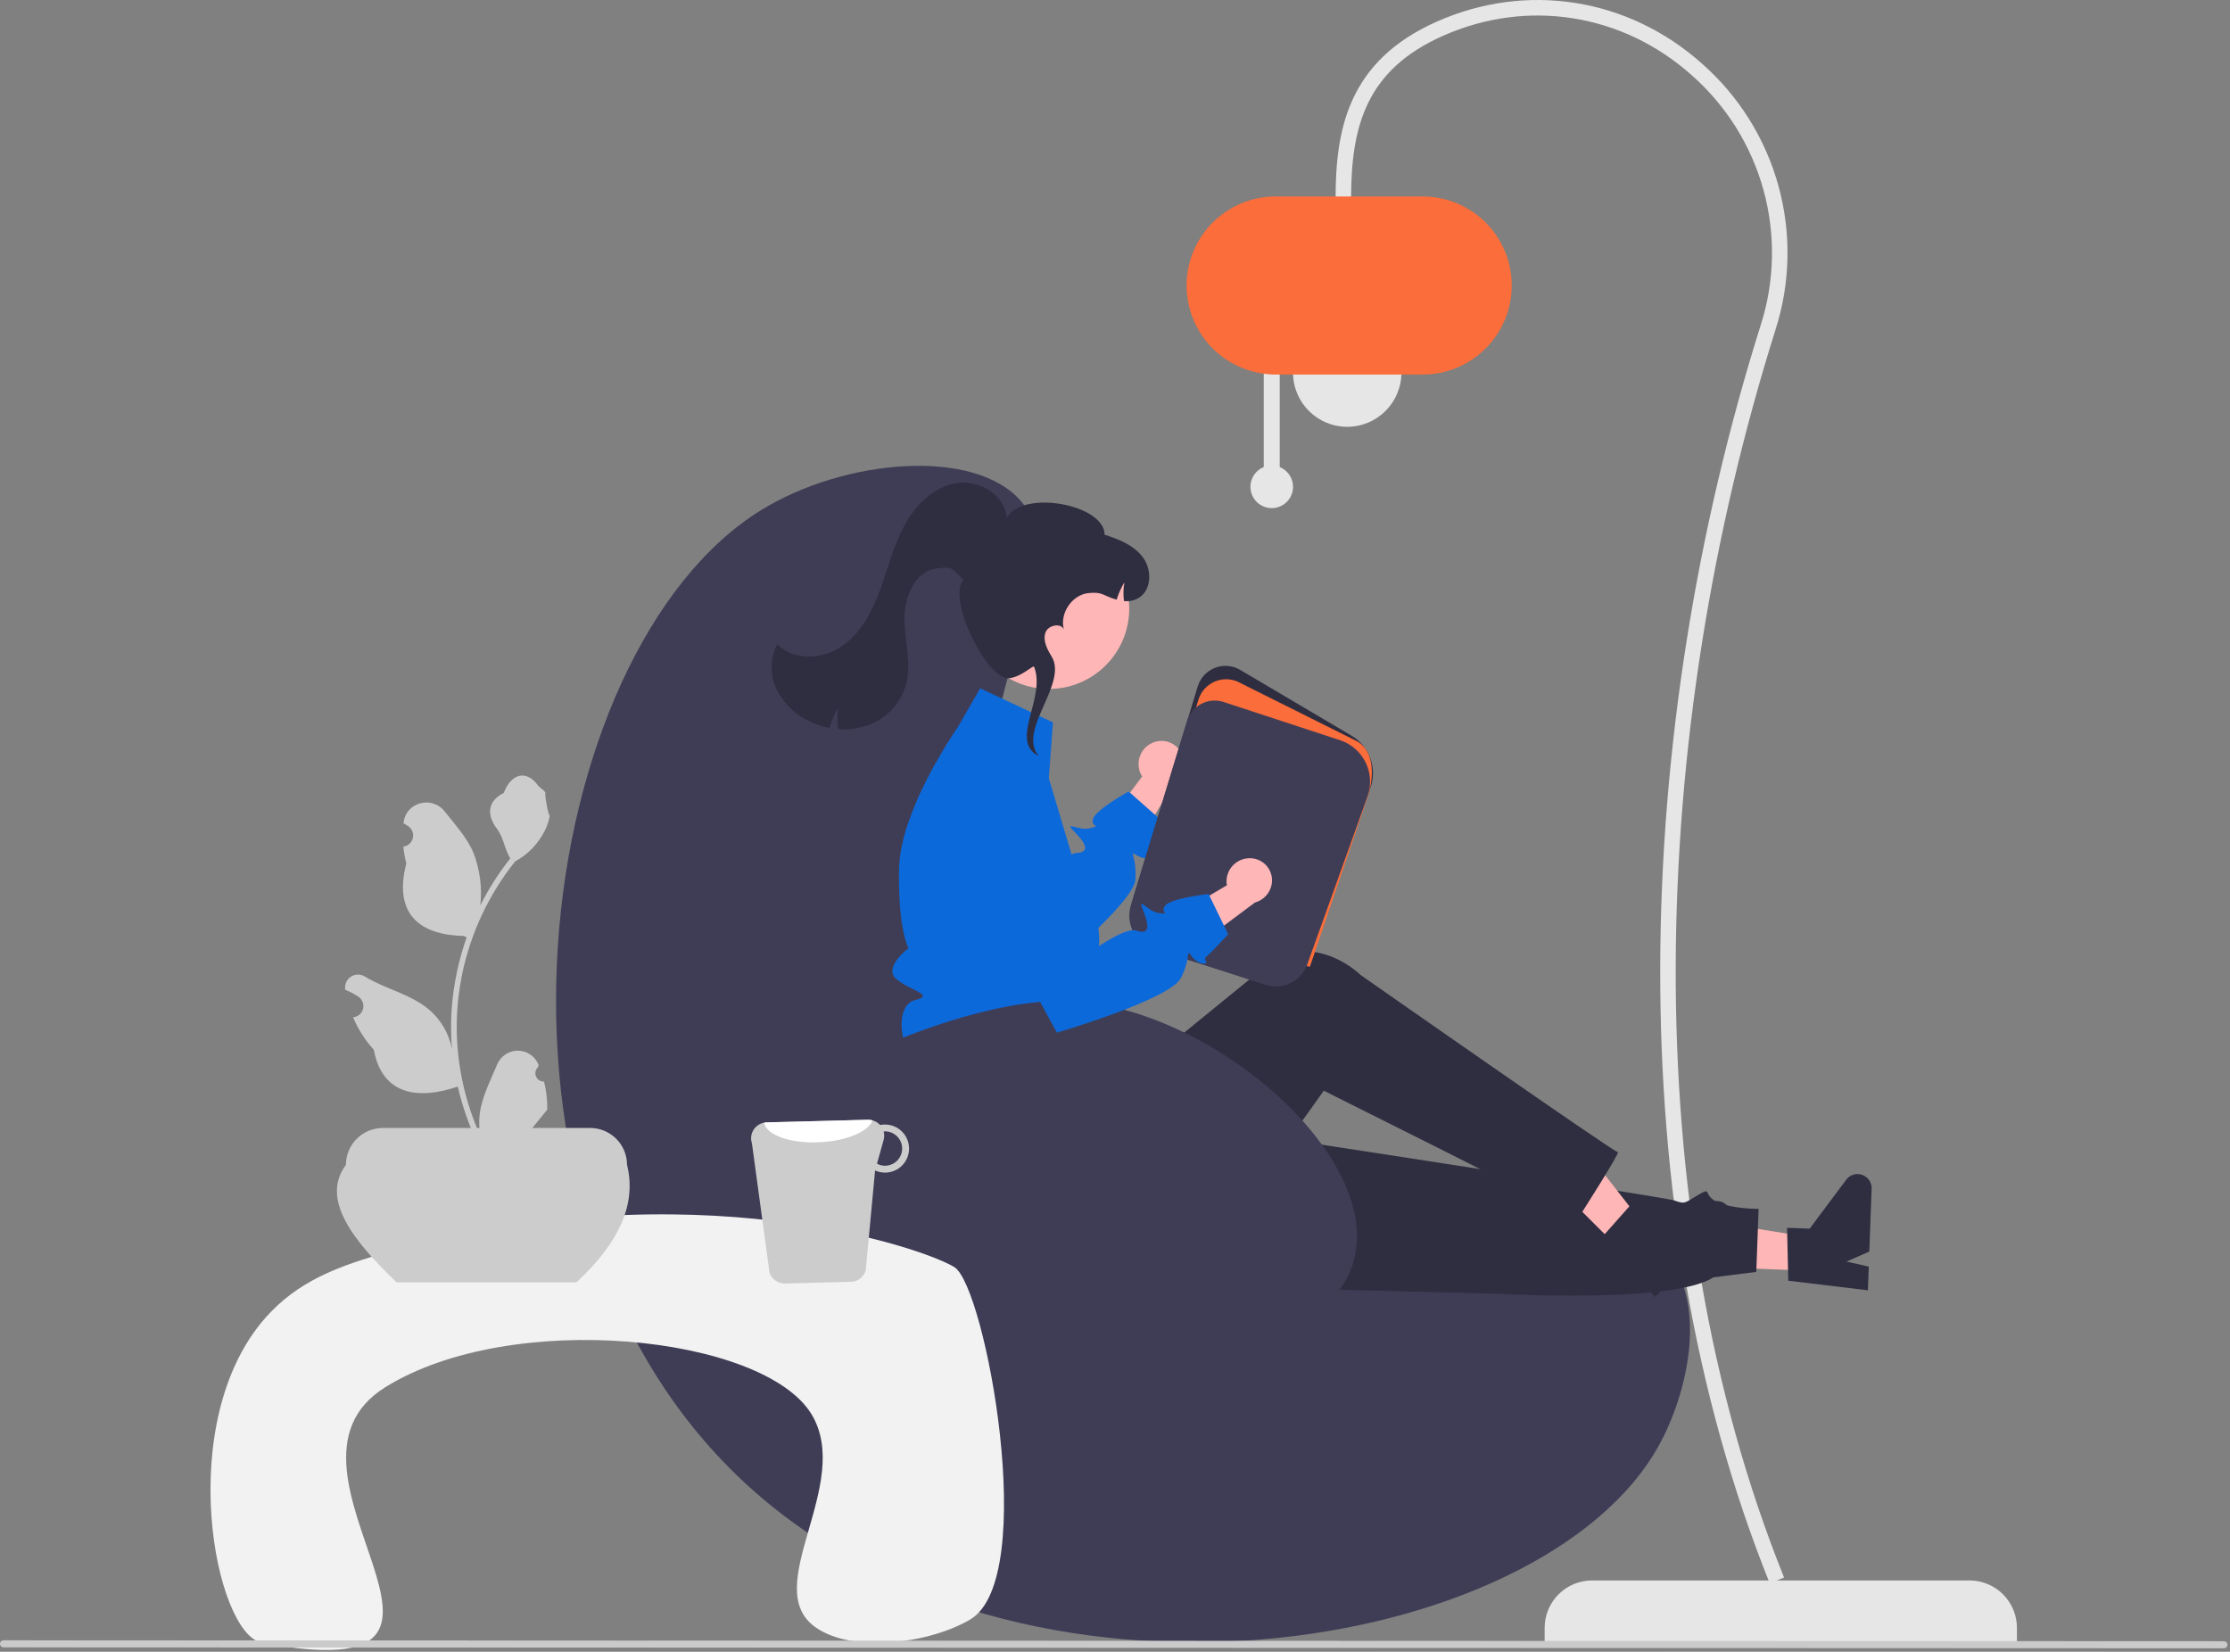 <svg width="752" height="557" viewBox="0 0 752 557" fill="none" xmlns="http://www.w3.org/2000/svg">
<rect x="0" y="0" width="752" height="557" fill="#808080" stroke="none"/>
<g clip-path="url(#clip0_624_156)">
<path d="M680.15 553.838H520.885V548.95C520.885 544.707 522.57 540.637 525.571 537.637C528.572 534.636 532.641 532.95 536.885 532.95H664.15C668.394 532.95 672.464 534.636 675.464 537.637C678.465 540.637 680.15 544.707 680.15 548.95V553.838Z" fill="#E6E6E6"/>
<path d="M596.791 533.925L601.634 531.975C550.957 406.186 555.839 247.493 598.678 111.362C603.767 95.589 604.134 78.673 599.734 62.694C595.334 46.716 586.359 32.372 573.914 21.428C549.049 -0.761 514.769 -6.167 484.447 7.319C454.516 20.633 450.391 43.824 450.391 66.903H455.612C455.612 42.268 460.877 23.519 486.569 12.091C514.988 -0.548 547.124 4.521 570.436 25.324C582.126 35.603 590.556 49.076 594.689 64.083C598.821 79.091 598.477 94.98 593.697 109.794C550.364 247.496 545.768 407.28 596.791 533.925Z" fill="#E6E6E6"/>
<path d="M454.307 143.924C464.4 143.924 472.583 135.742 472.583 125.648C472.583 115.554 464.4 107.372 454.307 107.372C444.213 107.372 436.03 115.554 436.03 125.648C436.03 135.742 444.213 143.924 454.307 143.924Z" fill="#E6E6E6"/>
<path d="M426.159 157.509V122.88H431.544V157.509C433.088 158.134 434.367 159.276 435.162 160.741C435.956 162.205 436.217 163.9 435.899 165.536C435.58 167.171 434.703 168.645 433.418 169.705C432.132 170.764 430.518 171.344 428.851 171.344C427.185 171.344 425.571 170.764 424.285 169.705C423 168.645 422.122 167.171 421.804 165.536C421.486 163.9 421.746 162.205 422.541 160.741C423.335 159.276 424.615 158.134 426.159 157.509Z" fill="#E6E6E6"/>
<path d="M400.13 96.275C400.139 88.314 403.305 80.683 408.934 75.054C414.563 69.425 422.195 66.259 430.155 66.249H479.763C487.726 66.249 495.363 69.413 500.994 75.044C506.625 80.675 509.788 88.312 509.788 96.275C509.788 104.238 506.625 111.875 500.994 117.506C495.363 123.137 487.726 126.301 479.763 126.301H430.155C422.195 126.291 414.563 123.125 408.934 117.496C403.305 111.867 400.139 104.235 400.13 96.275Z" fill="#FB6D3A"/>
<path d="M330.235 282.212C335.216 218.489 360.682 188.128 344.376 169.089C328.756 150.851 284.759 154.619 256.504 172.119C180.291 219.321 152.37 407.451 250.443 499.368C343.638 586.711 520.26 558.737 559.512 487.247C568.67 470.567 575.946 441.325 562.542 423.616C529.263 379.648 408.271 459.285 354.476 409.475C322.596 379.956 327.502 317.183 330.235 282.212Z" fill="#3F3D56"/>
<path d="M388.493 250.554C386.642 251.406 385.196 252.946 384.464 254.847C383.731 256.748 383.769 258.86 384.569 260.734C384.738 261.112 384.938 261.476 385.167 261.821L368.809 283.663L376.971 295.863L396.145 263.52C397.503 262.46 398.473 260.981 398.902 259.313C399.331 257.644 399.196 255.881 398.518 254.297C398.123 253.4 397.556 252.589 396.848 251.911C396.14 251.233 395.305 250.701 394.392 250.345C393.478 249.99 392.504 249.818 391.524 249.839C390.543 249.86 389.577 250.074 388.68 250.469C388.617 250.497 388.555 250.525 388.493 250.554Z" fill="#FFB6B6"/>
<path d="M388.48 288.212C389.55 289.162 386.581 290.334 383.44 288.485C382.541 287.95 382.157 287.728 382.056 287.869C381.803 288.223 383.278 290.828 382.884 296.616C382.642 300.07 376.905 306.565 370.39 312.898C361.583 321.463 351.341 329.725 351.341 329.725L347.745 326.846L310.041 296.616L303.678 287.808C304.26 284.33 305.135 280.908 306.294 277.577C307.889 272.966 309.785 268.465 311.97 264.103C313.142 261.73 314.344 259.467 315.495 257.386L335.696 279.647L352.624 298.293C352.624 298.293 357.553 290.354 361.37 288.192C361.857 287.881 362.411 287.691 362.987 287.637C366.845 287.455 367.077 285.354 362.603 280.779C358.128 276.203 363.774 280.476 367.754 279.243C371.733 278.011 367.754 279.244 368.592 276.163C369.431 273.082 380.591 266.901 380.591 266.901L381.056 267.315L389.49 274.759L391.904 276.89C391.904 276.89 389.267 284.122 388.54 285.647C387.813 287.172 387.419 287.253 388.48 288.212Z" fill="#0C69DA"/>
<path d="M610.804 428.521L611.215 417.38L568.439 410.493L567.832 426.935L610.804 428.521Z" fill="#FFB6B6"/>
<path d="M603.039 431.875L602.634 414.037L610.26 414.319L622.571 397.828C623.179 397.014 624.031 396.415 625.003 396.119C625.976 395.823 627.017 395.846 627.976 396.184C628.934 396.522 629.76 397.158 630.331 397.998C630.903 398.838 631.191 399.84 631.154 400.855L630.372 422.045L622.694 425.419L630.185 427.124L629.89 435.113L603.039 431.875Z" fill="#2F2E41"/>
<path d="M370.055 432.858L505.543 436.294C505.543 436.294 564.051 439.673 577.779 430.743L592.255 428.915L593.039 407.652C593.039 407.652 584.187 407.717 579.098 405.346C574.008 402.974 577.545 400.073 572.693 402.926C567.84 405.779 568.353 406.122 564.601 404.811C560.85 403.5 388.806 377.276 388.806 377.276L370.055 432.858Z" fill="#2F2E41"/>
<path d="M548.592 423.631L556.471 415.744L529.796 381.601L518.168 393.243L548.592 423.631Z" fill="#FFB6B6"/>
<path d="M540.618 416.769L552.453 403.417L557.852 408.809L578.093 405.093C579.092 404.91 580.124 405.05 581.038 405.495C581.953 405.939 582.701 406.664 583.173 407.564C583.646 408.464 583.819 409.491 583.667 410.496C583.514 411.501 583.044 412.431 582.326 413.15L567.341 428.153L559.418 425.404L563.75 431.748L558.1 437.405L540.618 416.769Z" fill="#2F2E41"/>
<path d="M316.601 358.656L317.948 389.967C319.533 426.826 360.126 449.135 391.602 429.89C392.182 429.535 392.764 429.168 393.348 428.788C393.348 428.788 405.281 425.583 404.919 420.508C404.556 415.433 407.471 412.963 410.051 414.347C412.631 415.731 446.408 367.795 446.408 367.795C446.408 367.795 516.586 402.801 532.068 411.042C532.068 411.042 546.624 388.283 545.569 388.521C544.514 388.76 458.75 328.733 458.75 328.733C458.75 328.733 444.778 314.593 427.447 323.929C427.086 325.3 427.394 325.348 427.394 325.348L370.141 372L362.052 356.637L316.601 358.656Z" fill="#2F2E41"/>
<path d="M370.582 319.513C370.473 320.96 370.267 322.397 369.966 323.816C369.553 325.87 368.889 327.865 367.986 329.755C367.986 329.755 367.986 331.866 363.946 338.936C359.906 346.006 364.956 342.976 367.986 348.228C371.016 353.47 367.986 351.056 364.623 354.43C363.654 355.412 362.967 356.635 362.631 357.972C362.295 359.31 362.324 360.713 362.714 362.035C362.714 362.035 319.323 362.066 311.243 359.036C303.163 356.006 301.324 338.936 308.566 337.249C315.798 335.563 306.375 333.886 302.122 329.997C297.87 326.109 306.374 319.746 306.374 319.746C306.374 319.746 302.87 313.696 303.163 293.384C303.204 291.516 303.376 289.653 303.678 287.809C304.26 284.331 305.135 280.908 306.294 277.577C307.889 272.966 309.785 268.466 311.97 264.103C313.142 261.73 314.344 259.467 315.495 257.387C315.677 257.063 315.848 256.75 316.03 256.437C318.222 252.559 320.222 249.387 321.545 247.357C322.565 245.781 323.181 244.893 323.181 244.893L330.534 232.106L355.078 243.61L353.684 262.427L357.916 276.617L359.865 283.152L361.37 288.192L363.694 296C363.694 296 363.057 296.03 363.815 297.07C367.303 301.709 369.565 307.153 370.39 312.898C370.681 315.09 370.745 317.307 370.582 319.513Z" fill="#0C69DA"/>
<path d="M441.462 321.541L441.001 321.392L382.257 302.476L403.904 231.459C404.335 230.045 405.081 228.747 406.087 227.663C407.092 226.579 408.331 225.738 409.709 225.202C411.087 224.667 412.568 224.451 414.042 224.571C415.515 224.692 416.943 225.145 418.215 225.897L455.755 248.076C458.727 249.83 460.988 252.572 462.143 255.823C463.298 259.075 463.273 262.629 462.074 265.864L441.462 321.541Z" fill="#2F2E41"/>
<path d="M441.7 326.056L382.483 306.987L404.13 235.97C404.561 234.556 405.308 233.258 406.313 232.174C407.319 231.091 408.557 230.249 409.935 229.714C411.313 229.178 412.795 228.962 414.269 229.083C415.742 229.203 417.169 229.656 418.442 230.408L457.774 250.046C463.683 253.536 463.545 262.569 460.801 269.981L441.7 326.056Z" fill="#FB6D3A"/>
<path d="M435.772 331.196C434.408 331.965 432.899 332.443 431.341 332.598C429.783 332.753 428.21 332.582 426.722 332.096L388.872 319.907C385.968 318.958 383.55 316.912 382.135 314.204C380.719 311.497 380.419 308.343 381.297 305.417L400.273 243.162C400.652 241.919 401.276 240.763 402.108 239.763C402.939 238.764 403.962 237.941 405.116 237.341C406.27 236.742 407.532 236.38 408.828 236.275C410.124 236.17 411.428 236.325 412.664 236.731L451.888 249.61C453.757 250.224 455.484 251.205 456.967 252.498C458.45 253.79 459.659 255.366 460.523 257.133C461.387 258.901 461.887 260.823 461.995 262.787C462.104 264.751 461.817 266.717 461.153 268.569L440.864 325.134C439.953 327.702 438.144 329.855 435.772 331.196Z" fill="#3F3D56"/>
<path d="M353.691 232.324C368.664 232.324 380.801 220.186 380.801 205.214C380.801 190.241 368.664 178.104 353.691 178.104C338.719 178.104 326.581 190.241 326.581 205.214C326.581 220.186 338.719 232.324 353.691 232.324Z" fill="#FFB6B6"/>
<path d="M262.017 232.732C264.505 237.555 268.584 241.368 273.563 243.526C275.55 244.431 277.639 245.092 279.785 245.495C280.391 243.09 281.362 240.791 282.664 238.679C282.23 241.059 282.23 243.498 282.664 245.879C285.933 246.146 289.222 245.738 292.327 244.679C295.376 243.642 298.141 241.909 300.404 239.617C302.666 237.325 304.363 234.537 305.361 231.475C307.52 224.289 305.194 216.614 305.011 209.113C304.822 201.611 308.384 192.639 315.831 191.711C321.502 191.003 320.801 191.553 324.876 195.559C319.176 201.891 333.072 229.936 340.529 228.697C344.745 227.996 347.847 224.649 348.681 224.765C352.95 235.221 340.107 250.051 350.293 254.919L349.538 253.919C344.206 245.111 359.983 230.233 354.651 221.425C353.164 218.961 351.619 216.072 352.538 213.346C353.411 210.754 357.832 209.934 358.764 212.293C357.248 206.887 361.481 200.541 367.102 199.989C372.096 199.496 371.808 200.92 376.569 202.218C377.178 200.167 378.055 198.205 379.177 196.384C378.797 198.462 378.75 200.587 379.038 202.68C380.756 202.885 382.493 202.517 383.98 201.634C388.377 198.998 388.508 192.194 385.487 188.053C382.461 183.911 377.392 181.866 372.502 180.318C372.457 169.977 344.63 165.026 339.513 174.641C338.986 166.856 330.062 161.612 322.375 162.934C314.687 164.257 308.622 170.421 304.925 177.291C301.228 184.157 299.393 191.844 296.686 199.156C293.98 206.469 290.111 213.76 283.631 218.099C277.151 222.432 267.521 222.826 262.111 217.209C260.877 219.608 260.226 222.263 260.209 224.96C260.193 227.657 260.812 230.319 262.017 232.732Z" fill="#2F2E41"/>
<path d="M289.834 356.705C290.395 356.256 291.004 355.871 291.649 355.556C302.026 350.391 334.294 336.986 359.526 337.536C408.074 338.594 469.858 392.173 455.479 428.153C444.537 455.531 390.142 471.107 350.436 458.649C294.81 441.196 272.854 370.244 289.834 356.705Z" fill="#3F3D56"/>
<path d="M88.291 553.941C72.428 550.948 58.386 479.48 89.597 444.282C100.29 432.223 113.629 426.974 131.371 422.09C233.493 393.975 311.383 420.769 321.85 427.311C332.293 433.839 350.602 532.187 327.19 546.108C314.017 553.941 287.908 557.857 274.972 548.719C255.937 535.273 287.887 500.395 273.666 476.919C257.529 450.278 172.551 441.304 129.948 467.781C84.494 496.028 178.25 570.912 88.291 553.941Z" fill="#F2F2F2"/>
<path d="M194.353 432.43H133.749C118.788 418.092 108.091 404.274 116.655 392.804C116.655 389.507 117.965 386.345 120.296 384.014C122.628 381.682 125.79 380.373 129.087 380.373H199.015C202.312 380.373 205.474 381.682 207.805 384.014C210.137 386.345 211.446 389.507 211.446 392.804C214.707 405.874 208.882 419.084 194.353 432.43Z" fill="#CCCCCC"/>
<path d="M183.469 364.722C182.894 364.749 182.325 364.598 181.838 364.29C181.352 363.982 180.972 363.532 180.75 363.001C180.528 362.47 180.474 361.883 180.597 361.321C180.719 360.758 181.012 360.247 181.434 359.856L181.627 359.092C181.601 359.03 181.576 358.969 181.55 358.908C180.971 357.54 180 356.373 178.76 355.555C177.52 354.736 176.065 354.303 174.58 354.308C173.094 354.314 171.643 354.758 170.409 355.586C169.175 356.413 168.213 357.587 167.643 358.96C165.369 364.438 162.473 369.925 161.76 375.717C161.446 378.278 161.578 380.873 162.152 383.388C156.809 371.735 154.035 359.069 154.017 346.249C154.016 343.032 154.195 339.818 154.553 336.621C154.848 334 155.259 331.398 155.783 328.815C158.647 314.797 164.794 301.658 173.721 290.477C178.042 288.12 181.536 284.494 183.733 280.09C184.529 278.507 185.092 276.816 185.403 275.072C184.916 275.136 183.565 267.713 183.933 267.257C183.254 266.227 182.038 265.714 181.296 264.709C177.607 259.706 172.524 260.58 169.87 267.377C164.201 270.238 164.147 274.983 167.625 279.547C169.838 282.45 170.142 286.378 172.083 289.486C171.884 289.742 171.676 289.99 171.476 290.245C167.825 294.941 164.642 299.983 161.974 305.299C162.623 299.343 161.848 293.319 159.715 287.721C157.552 282.503 153.498 278.109 149.928 273.599C145.641 268.182 136.848 270.546 136.093 277.413C136.085 277.48 136.078 277.546 136.071 277.613C136.602 277.912 137.121 278.229 137.628 278.565C138.266 278.992 138.761 279.601 139.047 280.313C139.333 281.025 139.397 281.806 139.231 282.555C139.065 283.305 138.676 283.986 138.117 284.511C137.557 285.035 136.851 285.378 136.093 285.495L136.015 285.507C136.204 287.418 136.538 289.312 137.014 291.172C132.435 308.882 142.321 315.333 156.438 315.623C156.75 315.782 157.054 315.942 157.365 316.094C154.685 323.691 153.003 331.603 152.364 339.633C152.001 344.371 152.023 349.13 152.427 353.864L152.403 353.696C151.381 348.432 148.572 343.682 144.453 340.249C138.335 335.223 129.691 333.372 123.091 329.332C122.389 328.882 121.573 328.641 120.74 328.639C119.906 328.637 119.089 328.874 118.386 329.321C117.682 329.768 117.121 330.406 116.768 331.162C116.416 331.917 116.287 332.758 116.396 333.584C116.405 333.643 116.414 333.702 116.423 333.761C117.407 334.161 118.365 334.623 119.292 335.143C119.822 335.442 120.341 335.759 120.849 336.095C121.487 336.522 121.981 337.131 122.267 337.843C122.553 338.555 122.617 339.336 122.451 340.085C122.285 340.834 121.897 341.516 121.337 342.041C120.777 342.565 120.072 342.908 119.314 343.025L119.236 343.037C119.18 343.045 119.132 343.053 119.076 343.061C120.757 347.075 123.117 350.77 126.052 353.984C128.915 369.444 141.213 370.911 154.369 366.409H154.377C155.82 372.681 157.912 378.787 160.617 384.627H182.91C182.99 384.379 183.062 384.123 183.134 383.875C181.071 384.005 178.999 383.882 176.966 383.508C178.62 381.478 180.273 379.433 181.927 377.403C181.964 377.365 181.999 377.325 182.031 377.283C182.87 376.245 183.717 375.214 184.556 374.175L184.557 374.174C184.601 370.99 184.235 367.813 183.469 364.722Z" fill="#CCCCCC"/>
<path d="M259.506 429.183C259.875 430.259 260.577 431.191 261.509 431.844C262.441 432.497 263.557 432.838 264.695 432.818L286.928 432.245C288.074 432.223 289.182 431.83 290.087 431.126C290.992 430.421 291.644 429.443 291.947 428.337L295.093 394.695C296.209 395.2 297.425 395.45 298.65 395.425C300.799 395.371 302.84 394.466 304.322 392.908C305.804 391.349 306.606 389.266 306.552 387.116C306.498 384.967 305.592 382.926 304.034 381.445C302.476 379.963 300.392 379.16 298.243 379.214C297.753 379.213 297.265 379.264 296.786 379.366C296.265 378.802 295.632 378.354 294.927 378.05C294.223 377.746 293.463 377.593 292.695 377.601L258.496 378.484C258.212 378.495 257.93 378.53 257.653 378.589C256.903 378.729 256.191 379.027 255.566 379.465C254.942 379.903 254.418 380.47 254.03 381.127C253.643 381.784 253.401 382.516 253.32 383.275C253.239 384.034 253.322 384.801 253.563 385.525L259.506 429.183ZM295.738 392.41L297.977 384.393C298.232 383.467 298.238 382.49 297.994 381.561C298.103 381.561 298.199 381.51 298.307 381.509C299.842 381.478 301.327 382.056 302.436 383.118C303.545 384.179 304.188 385.637 304.224 387.172C304.26 388.707 303.686 390.193 302.628 391.305C301.569 392.417 300.113 393.065 298.579 393.105C297.586 393.136 296.604 392.896 295.738 392.41Z" fill="#CCCCCC"/>
<path d="M257.652 378.589C258.381 382.755 266.573 385.684 276.422 385.175C285.48 384.757 292.886 381.577 294.243 377.807C293.741 377.659 293.219 377.589 292.695 377.601L258.496 378.484C258.212 378.495 257.93 378.53 257.652 378.589Z" fill="white"/>
<path d="M1.191 555.518L749.941 555.825C750.256 555.825 750.559 555.7 750.783 555.477C751.006 555.253 751.131 554.95 751.131 554.635C751.131 554.319 751.006 554.016 750.783 553.793C750.559 553.569 750.256 553.444 749.941 553.444L1.191 553.137C0.875 553.137 0.572 553.262 0.349 553.485C0.125 553.709 0 554.012 0 554.327C0 554.643 0.125 554.946 0.349 555.169C0.572 555.393 0.875 555.518 1.191 555.518Z" fill="#CACACA"/>
<path d="M421.141 289.414C419.105 289.488 417.178 290.354 415.77 291.827C414.363 293.3 413.586 295.265 413.604 297.302C413.615 297.716 413.659 298.129 413.738 298.535L390.239 312.409L393.084 326.809L423.219 304.324C424.88 303.869 426.344 302.876 427.382 301.501C428.42 300.126 428.973 298.446 428.956 296.723C428.937 295.743 428.724 294.777 428.332 293.878C427.939 292.98 427.373 292.168 426.666 291.489C425.959 290.81 425.126 290.276 424.213 289.919C423.3 289.561 422.326 289.387 421.346 289.407C421.277 289.408 421.209 289.41 421.141 289.414Z" fill="#FFB6B6"/>
<path d="M401.892 322.486C401.263 321.644 400.993 321.292 400.85 321.389C400.482 321.611 400.837 324.586 398.249 329.771C394.605 337.056 356.405 348.214 356.405 348.214L351.701 339.603L331.013 301.763L323.883 271.434C323.633 270.376 323.512 269.292 323.522 268.206C329.88 263.732 336.631 259.846 343.693 256.595C346.515 258.196 348.667 260.759 349.754 263.815L363.995 303.745L369.677 319.687C369.677 319.687 379.701 312.519 383.337 313.834C386.968 315.158 387.999 313.302 385.626 307.36C383.253 301.417 386.815 307.534 390.96 307.923C395.113 308.317 390.96 307.923 392.922 305.401C394.883 302.88 407.566 301.461 407.566 301.461L407.836 302.023L412.751 312.134L414.158 315.039C414.158 315.039 408.947 320.692 407.69 321.819C406.427 322.954 406.037 322.875 406.655 324.168C407.265 325.455 404.075 325.397 401.892 322.486Z" fill="#0C69DA"/>
</g>
<defs>
<clipPath id="clip0_624_156">
<rect width="751.131" height="556.415" fill="white"/>
</clipPath>
</defs>
</svg>
